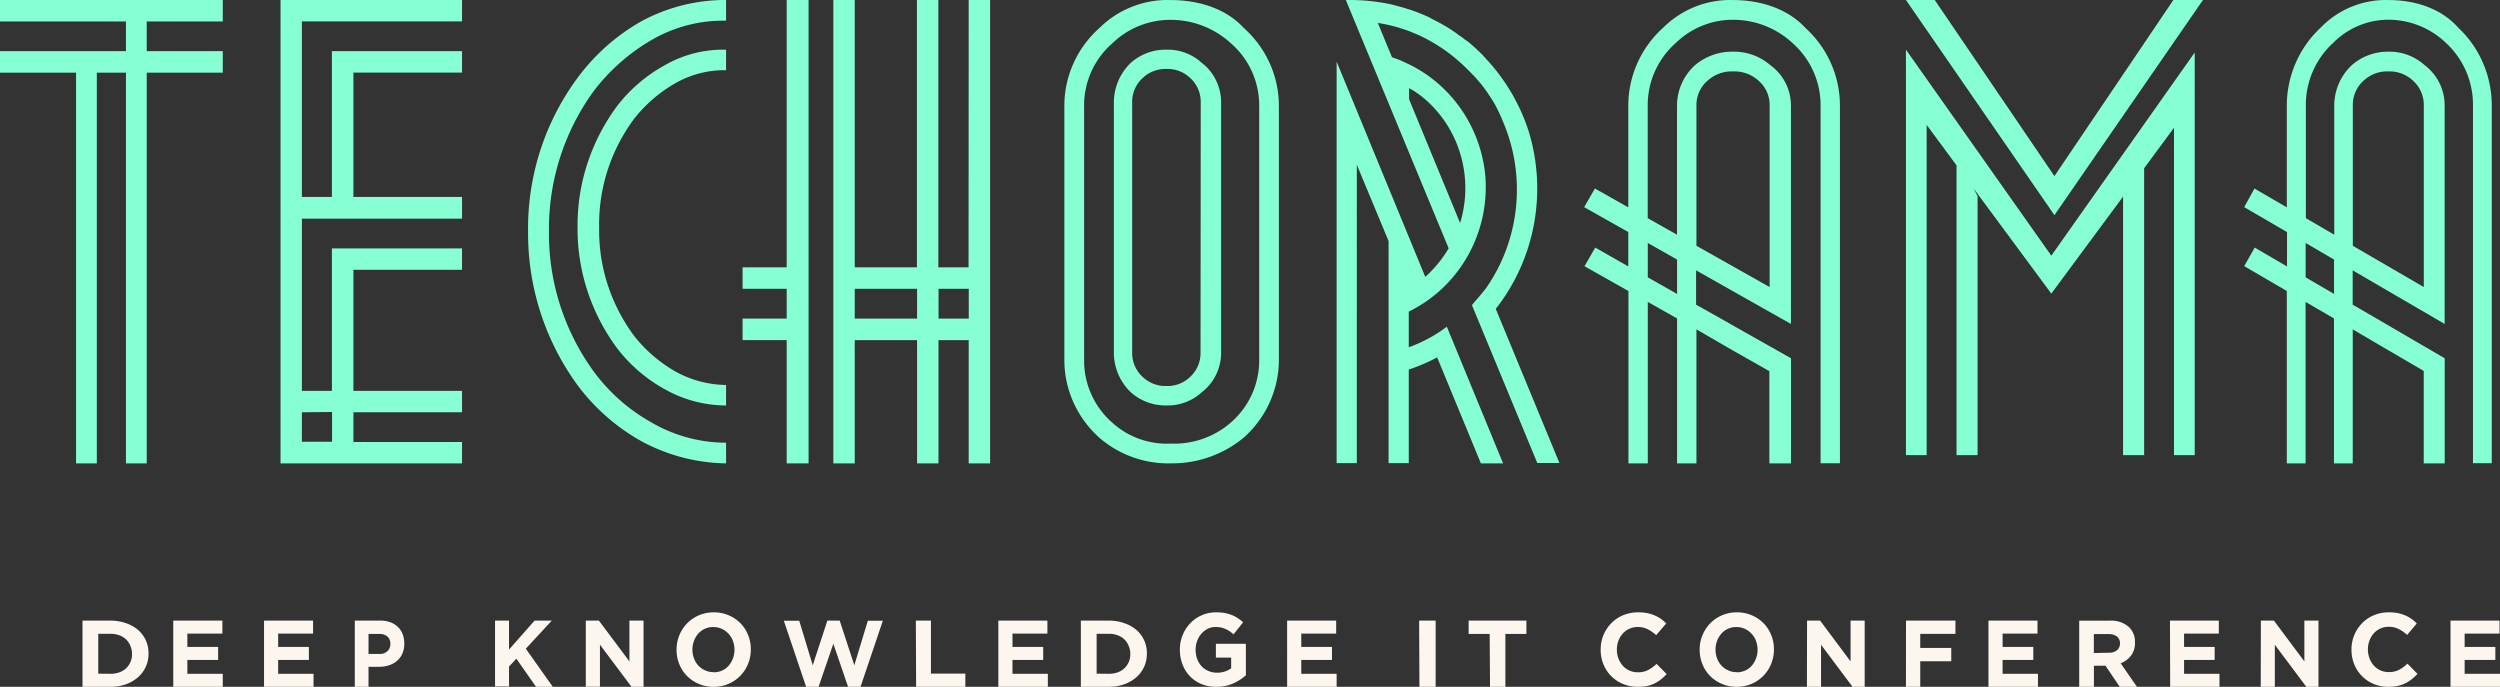 <svg width="273" height="75" viewBox="0 0 273 75" xmlns="http://www.w3.org/2000/svg"><rect x="0" y="0" width="273" height="75" fill="#333333" stroke="none"/><g id="Page-1" stroke="none" stroke-width="1" fill="none" fill-rule="evenodd"><g id="Home" transform="translate(-584 -37)"><g id="Group-25" transform="translate(170 37)"><g id="Group-24" transform="translate(1)"><g id="logo@4x" transform="translate(413)"><path d="M62.991 8.608a27.632 27.632 0 0 0-5.325 16.644 28.117 28.117 0 0 0 5.325 16.705 22.24 22.24 0 0 0 6.938 6.162 20.034 20.034 0 0 0 9.358 2.483v-2.257a16.28 16.28 0 0 1-8.224-2.257 19.86 19.86 0 0 1-6.23-5.523 25.578 25.578 0 0 1-4.885-15.313 25.578 25.578 0 0 1 4.884-15.304 21.573 21.573 0 0 1 6.231-5.531 15.614 15.614 0 0 1 8.224-2.16V0a19.248 19.248 0 0 0-9.358 2.385 22.357 22.357 0 0 0-6.938 6.223z" id="Path" fill="#85FFD3"/><path d="M67.345 11.636c-2.827 3.852-4.322 8.457-4.275 13.167-.047 4.71 1.448 9.315 4.275 13.167a16.74 16.74 0 0 0 5.255 4.538 13.67 13.67 0 0 0 6.687 1.77v-2.24a11.636 11.636 0 0 1-5.504-1.456 15.6 15.6 0 0 1-4.539-3.904c-2.558-3.457-3.894-7.608-3.815-11.845-.082-4.247 1.258-8.406 3.823-11.869a15.6 15.6 0 0 1 4.539-3.903 10.853 10.853 0 0 1 5.496-1.396v-2.24a12.79 12.79 0 0 0-6.703 1.702 16.767 16.767 0 0 0-5.24 4.509z" id="Path" fill="#85FFD3"/><path d="M135.814 3.046c-2.073-2.252-5.182-3.04-7.97-3.04a10.575 10.575 0 0 0-7.777 3.04c-2.443 2.178-3.837 5.26-3.84 8.493V39.32c.003 3.233 1.397 6.315 3.84 8.493a11.5 11.5 0 0 0 7.778 2.786 12.275 12.275 0 0 0 7.97-2.809c2.442-2.177 3.836-5.26 3.838-8.492V11.516c-.009-3.224-1.402-6.297-3.839-8.47zm1.69 36.26a8.965 8.965 0 0 1-2.827 6.592 9.386 9.386 0 0 1-6.832 2.54 8.84 8.84 0 0 1-6.35-2.254 8.99 8.99 0 0 1-3.11-6.848V11.554a8.99 8.99 0 0 1 3.11-6.848 9.081 9.081 0 0 1 6.35-2.538 9.732 9.732 0 0 1 6.549 2.538 8.99 8.99 0 0 1 3.11 6.848v27.752z" id="Shape" fill="#85FFD3" fill-rule="nonzero"/><path d="M131.218 6.854a5.472 5.472 0 0 0-3.83-1.43 5.718 5.718 0 0 0-3.896 1.43 6.004 6.004 0 0 0-1.858 4.357v27.277a6.004 6.004 0 0 0 1.858 4.357 5.718 5.718 0 0 0 3.895 1.43 5.472 5.472 0 0 0 3.831-1.43c1.342-1.012 2.134-2.634 2.129-4.357V11.21c.005-1.723-.787-3.345-2.129-4.357zm-.12 31.62a3.524 3.524 0 0 1-1.2 2.742 3.537 3.537 0 0 1-2.518.936 3.585 3.585 0 0 1-2.547-.944 3.524 3.524 0 0 1-1.199-2.742V11.189a3.523 3.523 0 0 1 1.2-2.72 3.584 3.584 0 0 1 2.574-.937 3.537 3.537 0 0 1 2.512.937 3.523 3.523 0 0 1 1.199 2.735l-.021 27.27z" id="Shape" fill="#85FFD3" fill-rule="nonzero"/><path id="Path" fill="#85FFD3" d="M0 2.347h13.754v3.24H0v2.348h8.305v42.667h2.268V7.935h3.181v42.667h2.268V7.935h8.305V5.587h-8.305v-3.24h8.305V0H0z"/><path d="M30.634.03v50.572h19.821v-2.338H38.592V45.02h11.863v-2.338H38.592V29.464h11.863v-2.338H36.244v15.556h-3.277v-18.8h17.488v-2.376H38.592V7.928h11.863V5.583H36.244v15.923h-3.277V2.338h17.488V0H30.634v.03zm5.625 44.96v3.245h-3.292V45.02l3.292-.03z" id="Shape" fill="#85FFD3" fill-rule="nonzero"/><path id="Path" fill="#85FFD3" d="M85.905 29.193h-4.816v2.343h4.816v3.253h-4.816v2.351h4.816v13.462h2.392V0h-2.392z"/><path d="M105.765 29.193h-3.297V0h-2.339v29.193h-6.79V0H91v50.602h2.338V37.14h6.806v13.462h2.338V37.14h3.298v13.462h2.339V0h-2.339l-.015 29.193zm-12.427 5.596v-3.253h6.806v3.253h-6.806zm9.152 0v-3.253h3.298v3.253h-3.298zm94.657-31.743c-2.046-2.215-5.115-3.04-7.873-3.04a10.363 10.363 0 0 0-7.676 3.04 11.455 11.455 0 0 0-3.789 8.492v11.104l-3.644-2.057-1.175 2.035 4.82 2.718v3.754l-3.608-2.058-1.174 2.035 4.797 2.71v18.823h2.114V32.966l3.197 1.81v15.826h2.115V35.97l.098.053 3.925 2.275.864.488 3.076 1.742v10.075h2.365v-11.48l-2.365-1.336-7.44-4.204-.561-.308V29.52l2.121 1.2 5.873 3.32 2.364 1.336V11.538a5.443 5.443 0 0 0-2.273-4.438 6.012 6.012 0 0 0-4.024-1.456 6.287 6.287 0 0 0-4.16 1.456 5.982 5.982 0 0 0-1.985 4.438V25.63l-3.198-1.809V11.538A9.04 9.04 0 0 1 183 4.69a8.9 8.9 0 0 1 6.274-2.53 9.535 9.535 0 0 1 6.464 2.538 9.04 9.04 0 0 1 3.069 6.847v39.042h2.114V11.545a11.455 11.455 0 0 0-3.774-8.499zm-11.896 8.492a3.508 3.508 0 0 1 1.28-2.786 3.94 3.94 0 0 1 2.743-.953 3.886 3.886 0 0 1 2.69.953 3.508 3.508 0 0 1 1.28 2.786v19.806l-7.993-4.505V11.538zm-2.115 16.803v3.754l-3.197-1.81v-3.754l3.197 1.81zm85.326-25.295c-1.983-2.252-4.959-3.04-7.626-3.04a9.888 9.888 0 0 0-7.443 3.04c-2.337 2.177-3.67 5.26-3.673 8.492v11.104l-3.534-2.057-1.117 2.035 4.673 2.718v3.754l-3.527-2.058-1.146 2.028 4.651 2.71v18.83h2.05V32.966l3.1 1.81v15.826h2.05V35.97l.096.053 3.835 2.252.837.488 2.983 1.742v10.098h2.292v-11.48l-2.292-1.336-7.215-4.204-.543-.308V29.52l2.057 1.2 5.694 3.32 2.292 1.336V11.538a5.498 5.498 0 0 0-2.204-4.438 5.722 5.722 0 0 0-3.967-1.456 5.983 5.983 0 0 0-3.96 1.464 6.067 6.067 0 0 0-1.925 4.437V25.63l-3.1-1.809V11.538a9.167 9.167 0 0 1 2.975-6.848 8.494 8.494 0 0 1 6.076-2.537 9.093 9.093 0 0 1 6.26 2.545 9.17 9.17 0 0 1 2.938 6.84V50.58h2.05V11.538c.007-3.227-1.313-6.308-3.637-8.492zm-11.535 8.492a3.554 3.554 0 0 1 1.242-2.786 3.748 3.748 0 0 1 2.667-.953 3.699 3.699 0 0 1 2.6.953 3.554 3.554 0 0 1 1.242 2.786v19.806l-7.75-4.505V11.538zm-2.05 16.803v3.754l-3.1-1.81v-3.754l3.1 1.81zm-87.933-13.956a20.716 20.716 0 0 0-.94-2.42c-.103-.225-.22-.45-.33-.675-.111-.225-.221-.42-.332-.63-.11-.21-.227-.42-.352-.621l-.272-.443c-.11-.172-.22-.352-.338-.524l-.301-.435-.36-.494-.316-.413-.397-.487-.323-.374-.463-.502-.287-.323a14.8 14.8 0 0 0-.602-.584l-.206-.195c-.28-.255-.566-.505-.86-.75l-.22-.134a7.26 7.26 0 0 0-.735-.54l-.272-.21-.639-.434-.338-.21-.654-.382-.345-.188-.69-.352-.316-.18a19.34 19.34 0 0 0-.794-.344l-.257-.105c-.36-.143-.735-.278-1.08-.398h-.044a16.92 16.92 0 0 0-1.404-.412L152.015.5a19.49 19.49 0 0 0-1.22-.232l-.522-.075a35.912 35.912 0 0 0-.926-.105 21.865 21.865 0 0 0-2.38-.083l11.227 27.113a13.369 13.369 0 0 1-2.418 2.997l-.14.113-9.676-23.5v43.845h2.205V17.99l3.38 8.124.087.217v24.242h2.205V40.351a19.11 19.11 0 0 0 3.1-1.326l4.776 11.577h2.424l-6.142-14.927a15.746 15.746 0 0 1-4.158 2.248v-3.897c5.504-2.682 8.828-8.536 8.368-14.74-.466-5.307-3.641-9.969-8.354-12.267-.25-.12-.5-.233-.734-.338l-.096-.052a14.88 14.88 0 0 0-1.014-.375l-1.55-3.747c.367.053.735.12 1.095.203l.279.067c.264.06.529.127.786.202l.353.113.683.225.375.142.639.262.382.173.602.292.375.202.58.33.368.225.558.367.346.24.543.404.324.255.536.457.286.255c.192.172.375.352.559.532l.228.225.734.75c.24.274.485.559.735.854l.17.232c.16.217.322.427.47.652l.22.33c.125.194.257.39.374.592l.22.374c.32.599.607 1.214.86 1.844 2.523 5.925 1.847 12.76-1.785 18.052-.5.697-1.058 1.267-1.616 1.964l7.134 17.235h2.417l-6.95-16.83c4.277-5.436 5.629-12.684 3.607-19.342zm-12.608-4.496a11.062 11.062 0 0 1 2.065 1.686c3.257 3.355 4.427 8.272 3.042 12.777l-5.518-13.384-.052-.135V9.626l.463.263z" id="Shape" fill="#85FFD3" fill-rule="nonzero"/><path id="Path" fill="#85FFD3" d="M208.129 5.422v44.277h2.262V13.64l3.526 4.772-.264-.348v31.634h2.299V21.424l-.419-.822 8.47 11.46 7.837-10.594v28.231h2.3V18.368l3.26-4.416v35.747h2.263V5.732l-15.66 22.187z"/><path id="Path" fill="#85FFD3" d="M224.343 19.23L211.273 0h-3.144l16.214 23.494L240.564 0h-3.232z"/><path d="M9.01 67.771h3.05a4.973 4.973 0 0 1 1.681.276c.487.16.936.407 1.32.726.368.32.66.709.857 1.14.208.459.31.953.3 1.45.008.498-.093.992-.3 1.452a3.375 3.375 0 0 1-.856 1.147c-.383.33-.831.59-1.32.762a4.889 4.889 0 0 1-1.683.276H9.01v-7.23zm3.05 5.806c.326.005.652-.047.958-.152.28-.096.536-.247.747-.443a2.081 2.081 0 0 0 .652-1.56 2.18 2.18 0 0 0-.173-.878 2.033 2.033 0 0 0-.48-.726 2.146 2.146 0 0 0-.746-.45 2.76 2.76 0 0 0-.959-.16h-1.328v4.355l1.328.014z" id="Shape" fill="#FCF6EF" fill-rule="nonzero"/><path id="Path" fill="#FCF6EF" d="M18.92 67.771h5.364v1.418H20.46v1.455h3.358v1.418H20.46v1.52h3.867V75H18.92zm9.912 0h5.356v1.418h-3.812v1.455h3.354v1.418h-3.354v1.52h3.862V75h-5.406z"/><path d="M38.743 67.771h2.792c.373-.005.746.056 1.1.182.303.11.581.283.818.51.224.222.4.493.516.793.123.324.184.67.179 1.02a2.66 2.66 0 0 1-.213 1.106c-.138.309-.34.58-.592.794a2.51 2.51 0 0 1-.88.48c-.35.11-.714.163-1.08.16h-1.141V75h-1.5v-7.229zm2.695 3.64c.321.022.637-.09.88-.313.204-.2.316-.484.31-.779a1.018 1.018 0 0 0-.33-.815 1.322 1.322 0 0 0-.894-.277h-1.162v2.184h1.196z" id="Shape" fill="#FCF6EF" fill-rule="nonzero"/><path id="Path" fill="#FCF6EF" d="M54.06 67.771h1.526v3.16l2.787-3.16h1.882l-2.837 3.066L60.366 75h-1.833l-2.146-3.073-.801.857v2.18h-1.527zm9.91 0h1.43l3.333 4.454V67.77h1.544V75h-1.316l-3.446-4.599v4.592H63.97z"/><path d="M77.92 75a4.03 4.03 0 0 1-1.624-.325c-.476-.2-.91-.494-1.28-.863a3.898 3.898 0 0 1-.836-1.283 4.172 4.172 0 0 1-.299-1.583c-.004-.544.1-1.084.307-1.584a3.965 3.965 0 0 1 2.13-2.17 4.075 4.075 0 0 1 1.633-.324 4.03 4.03 0 0 1 1.625.324c.476.201.91.494 1.28.863.359.366.643.802.835 1.283a4.16 4.16 0 0 1 .299 1.584 4.07 4.07 0 0 1-.307 1.584 3.965 3.965 0 0 1-2.13 2.17c-.518.22-1.073.33-1.633.324zm0-1.584c.319.004.635-.06.928-.19.273-.122.519-.303.72-.53a2.657 2.657 0 0 0 .636-1.742 2.715 2.715 0 0 0-.168-.959 2.345 2.345 0 0 0-1.211-1.322 2.17 2.17 0 0 0-.928-.198 2.133 2.133 0 0 0-1.648.72c-.202.232-.36.5-.467.792a2.641 2.641 0 0 0-.169.95 2.69 2.69 0 0 0 .169.959c.109.294.273.563.483.792.218.228.479.409.766.53.296.13.615.192.935.182l-.046.016z" id="Shape" fill="#FCF6EF" fill-rule="nonzero"/><path id="Path" fill="#FCF6EF" d="M85.594 67.786h1.683l1.475 4.862 1.596-4.877h1.347l1.596 4.877 1.475-4.862h1.64L93.97 75h-1.36L91 70.303 89.389 75h-1.36zm14.416-.015h1.646v5.783h3.76V75h-5.376zm9.01 0h5.356v1.418h-3.812v1.455h3.354v1.418h-3.354v1.52h3.862V75h-5.406z"/><path d="M118.03 67.771h3.05a4.973 4.973 0 0 1 1.681.276c.488.16.936.406 1.32.726a3.33 3.33 0 0 1 1.156 2.59c.01.498-.092.992-.299 1.452a3.367 3.367 0 0 1-.856 1.147c-.383.33-.831.59-1.32.762a4.889 4.889 0 0 1-1.683.276h-3.05v-7.23zm3.05 5.806a2.83 2.83 0 0 0 .958-.152c.278-.097.53-.248.739-.443a2.078 2.078 0 0 0 .652-1.56 2.2 2.2 0 0 0-.173-.878 2.026 2.026 0 0 0-.48-.726 2.144 2.144 0 0 0-.738-.45 2.76 2.76 0 0 0-.959-.16h-1.328v4.355l1.328.014z" id="Shape" fill="#FCF6EF" fill-rule="nonzero"/><path d="M132.798 74.998a4.117 4.117 0 0 1-1.607-.302 3.708 3.708 0 0 1-1.25-.851 3.855 3.855 0 0 1-.811-1.289 4.46 4.46 0 0 1-.288-1.591c-.015-1.647.923-3.139 2.372-3.771a3.83 3.83 0 0 1 1.584-.326c.307-.003.614.021.917.071.258.045.512.115.758.207.233.09.456.204.667.342.213.138.415.292.606.462l-1.046 1.32a4.209 4.209 0 0 0-.432-.342 2.776 2.776 0 0 0-.447-.246 2.524 2.524 0 0 0-.5-.16 2.892 2.892 0 0 0-.591-.055 1.85 1.85 0 0 0-.849.199c-.26.13-.494.31-.69.533a2.459 2.459 0 0 0-.462.795 2.725 2.725 0 0 0-.167.955c-.003.342.053.682.167 1.002.107.296.27.567.477.796.215.229.473.408.758.525.291.126.603.188.917.183a2.519 2.519 0 0 0 1.562-.477v-1.17h-1.668v-1.503h3.275v3.436a5.478 5.478 0 0 1-1.387.892 4.36 4.36 0 0 1-1.865.365zm7.756-7.227h5.356v1.418h-3.81v1.455h3.354v1.418H142.1v1.52h3.861V75h-5.406zm14.416 0h1.802V75h-1.77zm7.702 1.456h-2.296v-1.456h6.307v1.456h-2.296V75h-1.676zm16.128 5.771a4.053 4.053 0 0 1-1.581-.317 3.878 3.878 0 0 1-2.126-2.148 4.162 4.162 0 0 1-.3-1.584 4.114 4.114 0 0 1 .3-1.585c.197-.481.484-.92.845-1.292a3.896 3.896 0 0 1 1.288-.88 4.18 4.18 0 0 1 1.66-.324c.337-.004.673.026 1.004.087.27.056.535.138.79.246.243.1.473.228.688.38.208.15.404.317.585.5l-1.099 1.275a4.149 4.149 0 0 0-.94-.65 2.366 2.366 0 0 0-1.075-.238 2.179 2.179 0 0 0-1.636.721 2.444 2.444 0 0 0-.474.793 2.669 2.669 0 0 0-.166.95c-.003.328.053.653.166.96.105.29.263.559.466.792.417.47 1.016.736 1.644.729.394.014.785-.07 1.138-.246a4.4 4.4 0 0 0 .924-.673L182 73.61a5.751 5.751 0 0 1-.632.586 3.72 3.72 0 0 1-1.557.73 5.06 5.06 0 0 1-1.012.07z" id="Path" fill="#FCF6EF"/><path d="M189.643 75a4.03 4.03 0 0 1-1.625-.325c-.476-.2-.91-.494-1.28-.863a3.898 3.898 0 0 1-.835-1.283 4.172 4.172 0 0 1-.299-1.583c-.004-.544.1-1.084.307-1.584a3.965 3.965 0 0 1 2.13-2.17 4.075 4.075 0 0 1 1.633-.324 4.03 4.03 0 0 1 1.625.324c.476.201.91.494 1.28.863.358.366.642.802.835 1.283a4.16 4.16 0 0 1 .299 1.584 4.07 4.07 0 0 1-.307 1.584 3.965 3.965 0 0 1-2.13 2.17c-.518.22-1.073.33-1.633.324zm0-1.584c.319.004.634-.06.927-.19.274-.122.52-.303.72-.53a2.657 2.657 0 0 0 .636-1.742 2.715 2.715 0 0 0-.168-.959 2.345 2.345 0 0 0-1.21-1.322 2.17 2.17 0 0 0-.928-.198 2.133 2.133 0 0 0-1.648.72c-.202.232-.36.5-.467.792a2.641 2.641 0 0 0-.169.95 2.69 2.69 0 0 0 .169.959c.108.294.272.563.483.792.218.228.478.409.766.53.288.127.599.189.912.182l-.023.016z" id="Shape" fill="#FCF6EF" fill-rule="nonzero"/><path id="Path" fill="#FCF6EF" d="M197.331 67.771h1.427l3.325 4.454V67.77h1.54V75h-1.326l-3.44-4.592V75h-1.54zm10.805 0h5.399v1.45h-3.844v1.537h3.387v1.45h-3.387V75h-1.562zm9.003 0h5.355v1.418h-3.81v1.455h3.353v1.418h-3.354v1.52h3.862V75h-5.406z"/><path d="M227.05 67.778h3.336a2.897 2.897 0 0 1 2.127.724c.427.44.653 1.035.623 1.645a2.24 2.24 0 0 1-.432 1.448 2.49 2.49 0 0 1-1.13.833L233.356 75h-1.877l-1.562-2.303h-1.261V75h-1.606v-7.222zm3.226 3.499c.327.021.651-.077.91-.276a.936.936 0 0 0 .315-.724.915.915 0 0 0-.337-.775 1.48 1.48 0 0 0-.924-.26h-1.592v2.071l1.628-.036z" id="Shape" fill="#FCF6EF" fill-rule="nonzero"/><path id="Path" fill="#FCF6EF" d="M236.96 67.771h5.335v1.418H238.5v1.455h3.34v1.418h-3.34v1.52h3.867V75h-5.384zm9.926 0h1.426l3.325 4.454V67.77h1.541V75h-1.327l-3.439-4.592V75h-1.54zM260.772 75a4.02 4.02 0 0 1-1.574-.317 3.878 3.878 0 0 1-2.117-2.148 4.18 4.18 0 0 1-.299-1.585 4.069 4.069 0 0 1 1.141-2.877c.364-.378.8-.677 1.283-.88a4.144 4.144 0 0 1 1.652-.325 5.18 5.18 0 0 1 1 .087c.27.056.533.138.787.246.24.1.47.228.684.38.208.15.402.317.582.5l-1.054 1.252a4.13 4.13 0 0 0-.936-.65 2.346 2.346 0 0 0-1.07-.238 2.166 2.166 0 0 0-1.637.721 2.492 2.492 0 0 0-.472.793 2.68 2.68 0 0 0-.166.95c-.002.328.054.653.166.96.105.29.262.56.464.792a2.15 2.15 0 0 0 1.637.73c.392.014.781-.07 1.133-.246a4.4 4.4 0 0 0 .92-.674l1.094 1.118a5.674 5.674 0 0 1-.63.586 3.702 3.702 0 0 1-1.55.73c-.342.067-.69.099-1.038.095zm6.822-7.229h5.356v1.418h-3.811v1.455h3.353v1.418h-3.353v1.52H273V75h-5.406z"/></g></g></g></g></g></svg>